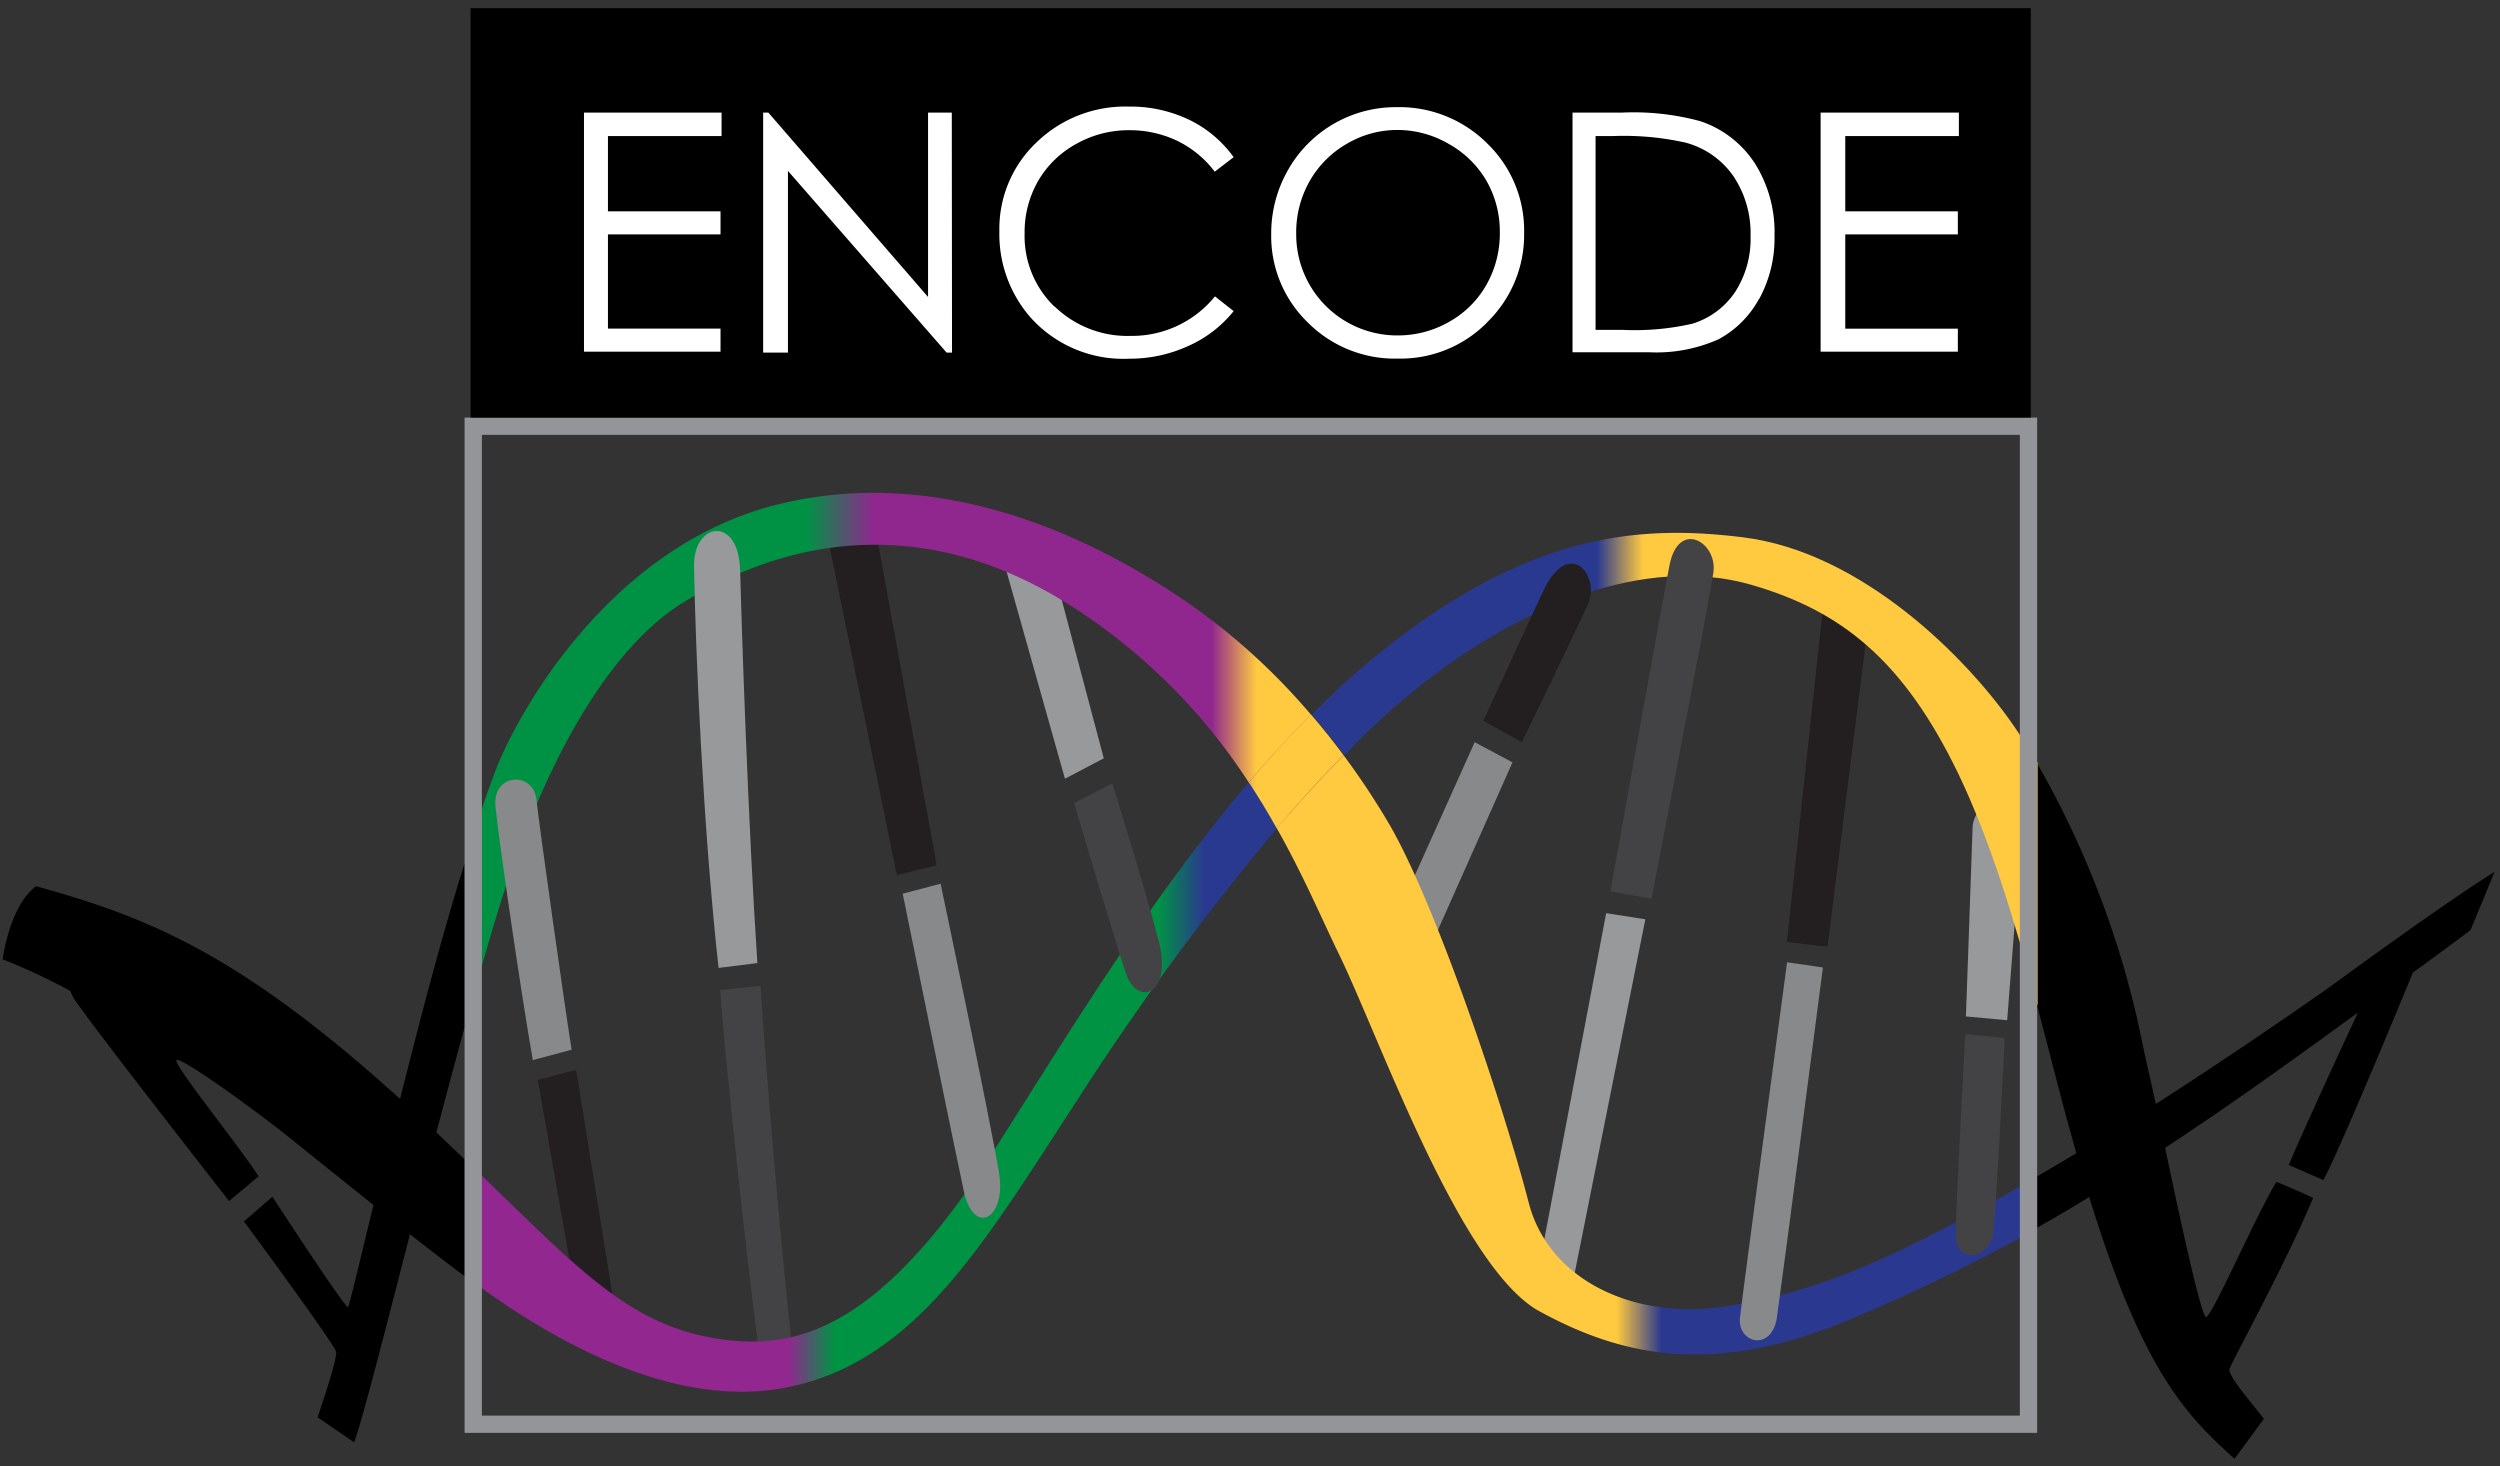 <svg xmlns="http://www.w3.org/2000/svg" xmlns:xlink="http://www.w3.org/1999/xlink" viewBox="0 0 216.96 127.25"><rect x="0" y="0" width="216.96" height="127.25" fill="#333333" stroke="none"/><defs><style>.a{fill:#87898b;}.b{fill:#97999b;}.c{fill:#231f20;}.d{fill:#434345;}.e{fill:url(#a);}.f{fill:url(#b);}.g{fill:url(#c);}.h{fill:url(#d);}.i{fill:url(#e);}.j{fill:#939598;}.k{fill:#fff;}</style><linearGradient id="a" x1="0.23" y1="94.33" x2="200.76" y2="94.33" gradientUnits="userSpaceOnUse"><stop offset="0" stop-color="#91278f"/><stop offset="0.34" stop-color="#91278f"/><stop offset="0.36" stop-color="#009344"/><stop offset="0.5" stop-color="#009344"/><stop offset="0.52" stop-color="#2a3990"/><stop offset="0.69" stop-color="#2a3990"/><stop offset="0.71" stop-color="#ffca40"/><stop offset="1" stop-color="#ffca40"/></linearGradient><linearGradient id="b" x1="0.23" y1="66.76" x2="200.76" y2="66.76" xlink:href="#a"/><linearGradient id="c" x1="21.17" y1="91.52" x2="216.45" y2="91.52" gradientUnits="userSpaceOnUse"><stop offset="0" stop-color="#009244"/><stop offset="0.25" stop-color="#009244"/><stop offset="0.28" stop-color="#90278e"/><stop offset="0.43" stop-color="#90278e"/><stop offset="0.45" stop-color="#ffc940"/><stop offset="0.61" stop-color="#ffc940"/><stop offset="0.63" stop-color="#2a398f"/></linearGradient><linearGradient id="d" x1="21.17" y1="65.02" x2="216.45" y2="65.02" xlink:href="#c"/><linearGradient id="e" x1="21.17" y1="66.93" x2="216.45" y2="66.93" xlink:href="#c"/></defs><title>Artboard 1</title><polygon class="a" points="121.76 78.25 127.98 64.41 131.26 66.16 123.74 83.07 121.76 78.25"/><polygon class="b" points="136.35 112.03 142.79 79.78 139.39 79.25 133.73 109.09 136.35 112.03"/><path class="b" d="M175.36,73.54c-.16,2-1.17,15-1.17,15l-3.58-.33s.52-14.45.58-16.42C171.27,69.38,175.89,66.73,175.36,73.54Z"/><polygon class="c" points="71.79 46.44 77.83 75.94 81.29 75.1 75.96 45.77 71.79 46.44"/><polygon class="b" points="86.92 48.06 92.42 67.58 95.79 65.81 91.08 48.06 86.92 48.06"/><polygon class="c" points="49.85 111.78 46.67 93.72 50 92.84 53.33 113.48 49.85 111.78"/><path class="d" d="M66,118.21c-1-6.92-3.15-27-3.5-32.29l3.5-.37c.63,9.67,1.88,23.63,2.83,32.21Z"/><polygon class="c" points="162.14 54 158.6 82.16 155.07 81.75 158.32 51.63 162.14 54"/><path d="M3.13,76.91C.81,78.63.23,83.25.23,83.25A55.36,55.36,0,0,1,6.11,86a3.39,3.39,0,0,0,.49.93c2,2.88,13.28,17.3,13.28,17.3l2.56-2.14C20.76,99.46,15,92.35,15.32,92s6.87,4.36,10,6.89l7.09,5.69c-1.28,5.27-2.12,8.84-2.21,8.86-.27.07-6.56-9.58-6.56-9.58L21.17,106s7.9,10.68,8,11.33S27.89,122,27.57,123l3.16,2.17c.66-1.7,2.56-9.17,4.85-18.06,1.61,1.27,3.14,2.45,4.74,3.64V100.61l-2.45-2.33c.82-3.1,1.64-6.19,2.45-9.15V74.91c-2,6.38-3.93,13.82-5.6,20.46C20.89,82.86,12.93,79.61,3.13,76.91ZM201.7,86c-3.9,2.72-9.12,6.28-14.61,9.81-.49-2.26-1-4.41-1.36-6.23a80.93,80.93,0,0,0-8.94-23.33V87.29c.67,2.49,1.31,5,1.94,7.42.5,1.92,1,3.7,1.46,5.37l-1.27.76-2.13,1.25v4.45c1.61-.9,3.1-1.79,4.52-2.66,4.55,14.8,8.2,18.77,12.61,22.72l2.55-3.47c-1.21-1.57-2.91-3.48-3-4.25,0-.39,4.67-8.7,7.27-14.92-.7-.32-1.95-.91-3.18-1.39-1.67,2.68-5.37,11.23-6.08,11.73-.36.26-2-7.15-3.58-14.68l2.61-1.75c3.85-2.57,9.37-6.52,14.12-10-1.71,3.68-4.82,10.42-6,13.23l3,1.31c1.25-2.28,5.8-13.23,7.77-18,3-2.18,5-3.69,5-3.69l2.09-5.06C211.82,78.59,204.48,84,201.7,86Z"/><path class="e" d="M86,100.25c-9.67,15-16.79,16.88-23.25,16-8.14-1.1-12.52-6.12-21.89-15.15v10l.1.07c4.71,3.48,16,11.17,26.79,9.33,11.63-2,17.63-12.62,25.88-25.25a231.05,231.05,0,0,1,17.2-23.39c-.73-1.3-1.54-2.63-2.43-4C99.46,78.38,92,90.87,86,100.25Z"/><path class="f" d="M121.73,60.75c9.87-8.37,21.21-12.61,30.25-10,7.79,2.25,13.21,6.51,18,16.46,2.79,5.83,4.93,12.94,6.85,20.08V66.21c-.65-1.08-1.33-2.15-2.06-3.21-4.13-6-13.25-15.1-23.5-16.37-9.37-1.17-19.17-.25-32.42,10.75-1.72,1.43-3.4,3-5,4.62q1.49,1.73,2.83,3.54C118.31,63.81,120,62.2,121.73,60.75Z"/><path class="g" d="M176.79,102.1c-12.35,7.22-19.19,10.07-27.06,11.28s-15.31-2.25-17.06-9c-2.12-8.2-8.06-26-12.19-33a67.25,67.25,0,0,0-3.88-5.84c-1.95,2-3.88,4.09-5.8,6.33,2.37,4.2,4,8.08,5.43,11,3.52,7.25,10.5,27.18,17.37,30.93s14.88,5.83,27.13.63a158.9,158.9,0,0,0,16.06-7.82Z"/><path class="h" d="M103.36,52.5C96,47.38,82.48,40.13,67.61,43.75S44.74,62.29,43,66.88c-.71,1.88-1.44,4-2.17,6.37v14c1-3.49,1.91-6.72,2.77-9.39,4.5-14.12,10.33-22.25,15.58-25.5s18-9.6,33.42,0a51,51,0,0,1,15.77,15.55c1.74-2.05,3.54-4,5.4-5.89A55.57,55.57,0,0,0,103.36,52.5Z"/><path class="i" d="M116.6,65.54q-1.34-1.81-2.83-3.54c-1.86,1.86-3.65,3.84-5.4,5.89.89,1.34,1.69,2.67,2.43,4C112.72,69.62,114.66,67.5,116.6,65.54Z"/><path class="a" d="M83.63,103.31c-.8-3.69-5.29-25.75-5.29-25.75l3.29-.87s4.4,20.89,5.08,25.17C87.33,105.77,84.5,107.37,83.63,103.31Z"/><path class="d" d="M97.71,84.48c-.85-2.52-4.5-14.79-4.5-14.79L96.54,68s2.73,8.77,4,13.58S98.69,87.38,97.71,84.48Z"/><path class="a" d="M46.24,92C45.17,85.9,43.29,72.92,43,70s3.28-3.11,3.56-.59C46.7,71,49.1,88,49.61,91.1Z"/><path class="b" d="M62.36,84c-1.37-12.42-2-27.58-2.13-34.83-.09-3.84,3.88-4.5,4,.33.11,4.25.69,22.12,1.5,34.08Z"/><path class="d" d="M148.69,49.72c-.6,3.8-5.37,28.28-5.37,28.28l-3.56-.66s4.57-25.44,5.12-28.26C145.67,45,149.1,47.08,148.69,49.72Z"/><path class="a" d="M151,114.38c.17-1.71,4.09-30.87,4.09-30.87l3.11.45s-3.46,26.65-4,30.43C153.69,117.38,150.77,116.5,151,114.38Z"/><path class="d" d="M169.73,107.17c0-2.58.83-17.42.83-17.42l3.42.33s-.71,14.5-1,16.87S169.73,109.75,169.73,107.17Z"/><path class="c" d="M128.73,62.56s4.49-9.79,5.22-11.31c2.25-4.72,5-1.25,3.84,1.25-1.52,3.29-5.72,11.91-5.72,11.91Z"/><path class="j" d="M175.29,37.74v85.11H41.82V37.74H175.29m1.5-1.5H40.32v88.11H176.79V36.24Z"/><path d="M40.84.71V36.24h135.4V.71Z"/><path class="k" d="M125.71,12.48a8.81,8.81,0,0,0-4.45-1.2,8.58,8.58,0,0,0-4.38,1.2,8.67,8.67,0,0,0-3.23,3.25,9,9,0,0,0-1.16,4.55,8.76,8.76,0,0,0,8.78,8.83,8.91,8.91,0,0,0,4.49-1.18A8.42,8.42,0,0,0,129,24.71a9,9,0,0,0,1.16-4.53A8.82,8.82,0,0,0,129,15.69,8.63,8.63,0,0,0,125.71,12.48Zm-63.09-.67H52.76v6.53h9.77v2H52.76v8.18h9.77v2H50.68V9.77H62.62Zm20,18.79h-.47L68.38,14.83V30.6H66.23V9.77h.45l13.86,16v-16H82.6Zm8.91-4a9.06,9.06,0,0,0,6.59,2.55,9.27,9.27,0,0,0,7.32-3.43L107.06,27A10.49,10.49,0,0,1,103.18,30,12.18,12.18,0,0,1,98,31.13a10.82,10.82,0,0,1-8.62-3.64,11,11,0,0,1-2.65-7.42,10.32,10.32,0,0,1,3.21-7.7,11.06,11.06,0,0,1,8-3.12,11.79,11.79,0,0,1,5.27,1.15,10.21,10.21,0,0,1,3.85,3.24l-1.64,1.26a9,9,0,0,0-3.26-2.68A9.54,9.54,0,0,0,98,11.3a9.25,9.25,0,0,0-4.62,1.2,8.59,8.59,0,0,0-3.29,3.21,8.9,8.9,0,0,0-1.17,4.54A8.52,8.52,0,0,0,91.51,26.61Zm37.58,1.33a10.55,10.55,0,0,1-7.76,3.19A10.66,10.66,0,0,1,113.51,28a10.43,10.43,0,0,1-3.19-7.67,11.1,11.1,0,0,1,1.45-5.56,10.73,10.73,0,0,1,9.39-5.47,10.81,10.81,0,0,1,7.92,3.16,10.51,10.51,0,0,1,3.19,7.77A10.57,10.57,0,0,1,129.09,27.94Zm23.55-2a8.67,8.67,0,0,1-3.51,3.51,13.22,13.22,0,0,1-6.05,1.13h-6.63V9.77h4.32a22.05,22.05,0,0,1,6.78.75,9.07,9.07,0,0,1,4.74,3.68A11.19,11.19,0,0,1,154,20.45,11,11,0,0,1,152.64,26ZM170,11.81h-9.86v6.53h9.77v2h-9.77v8.18h9.77v2H158V9.77H170Zm-23.62.59a24.59,24.59,0,0,0-6.44-.59h-1.47V28.63h2.41a22.43,22.43,0,0,0,6-.54,6.9,6.9,0,0,0,3.7-2.75,8.47,8.47,0,0,0,1.34-4.86,8.91,8.91,0,0,0-1.46-5.15A7.35,7.35,0,0,0,146.36,12.4Z"/></svg>